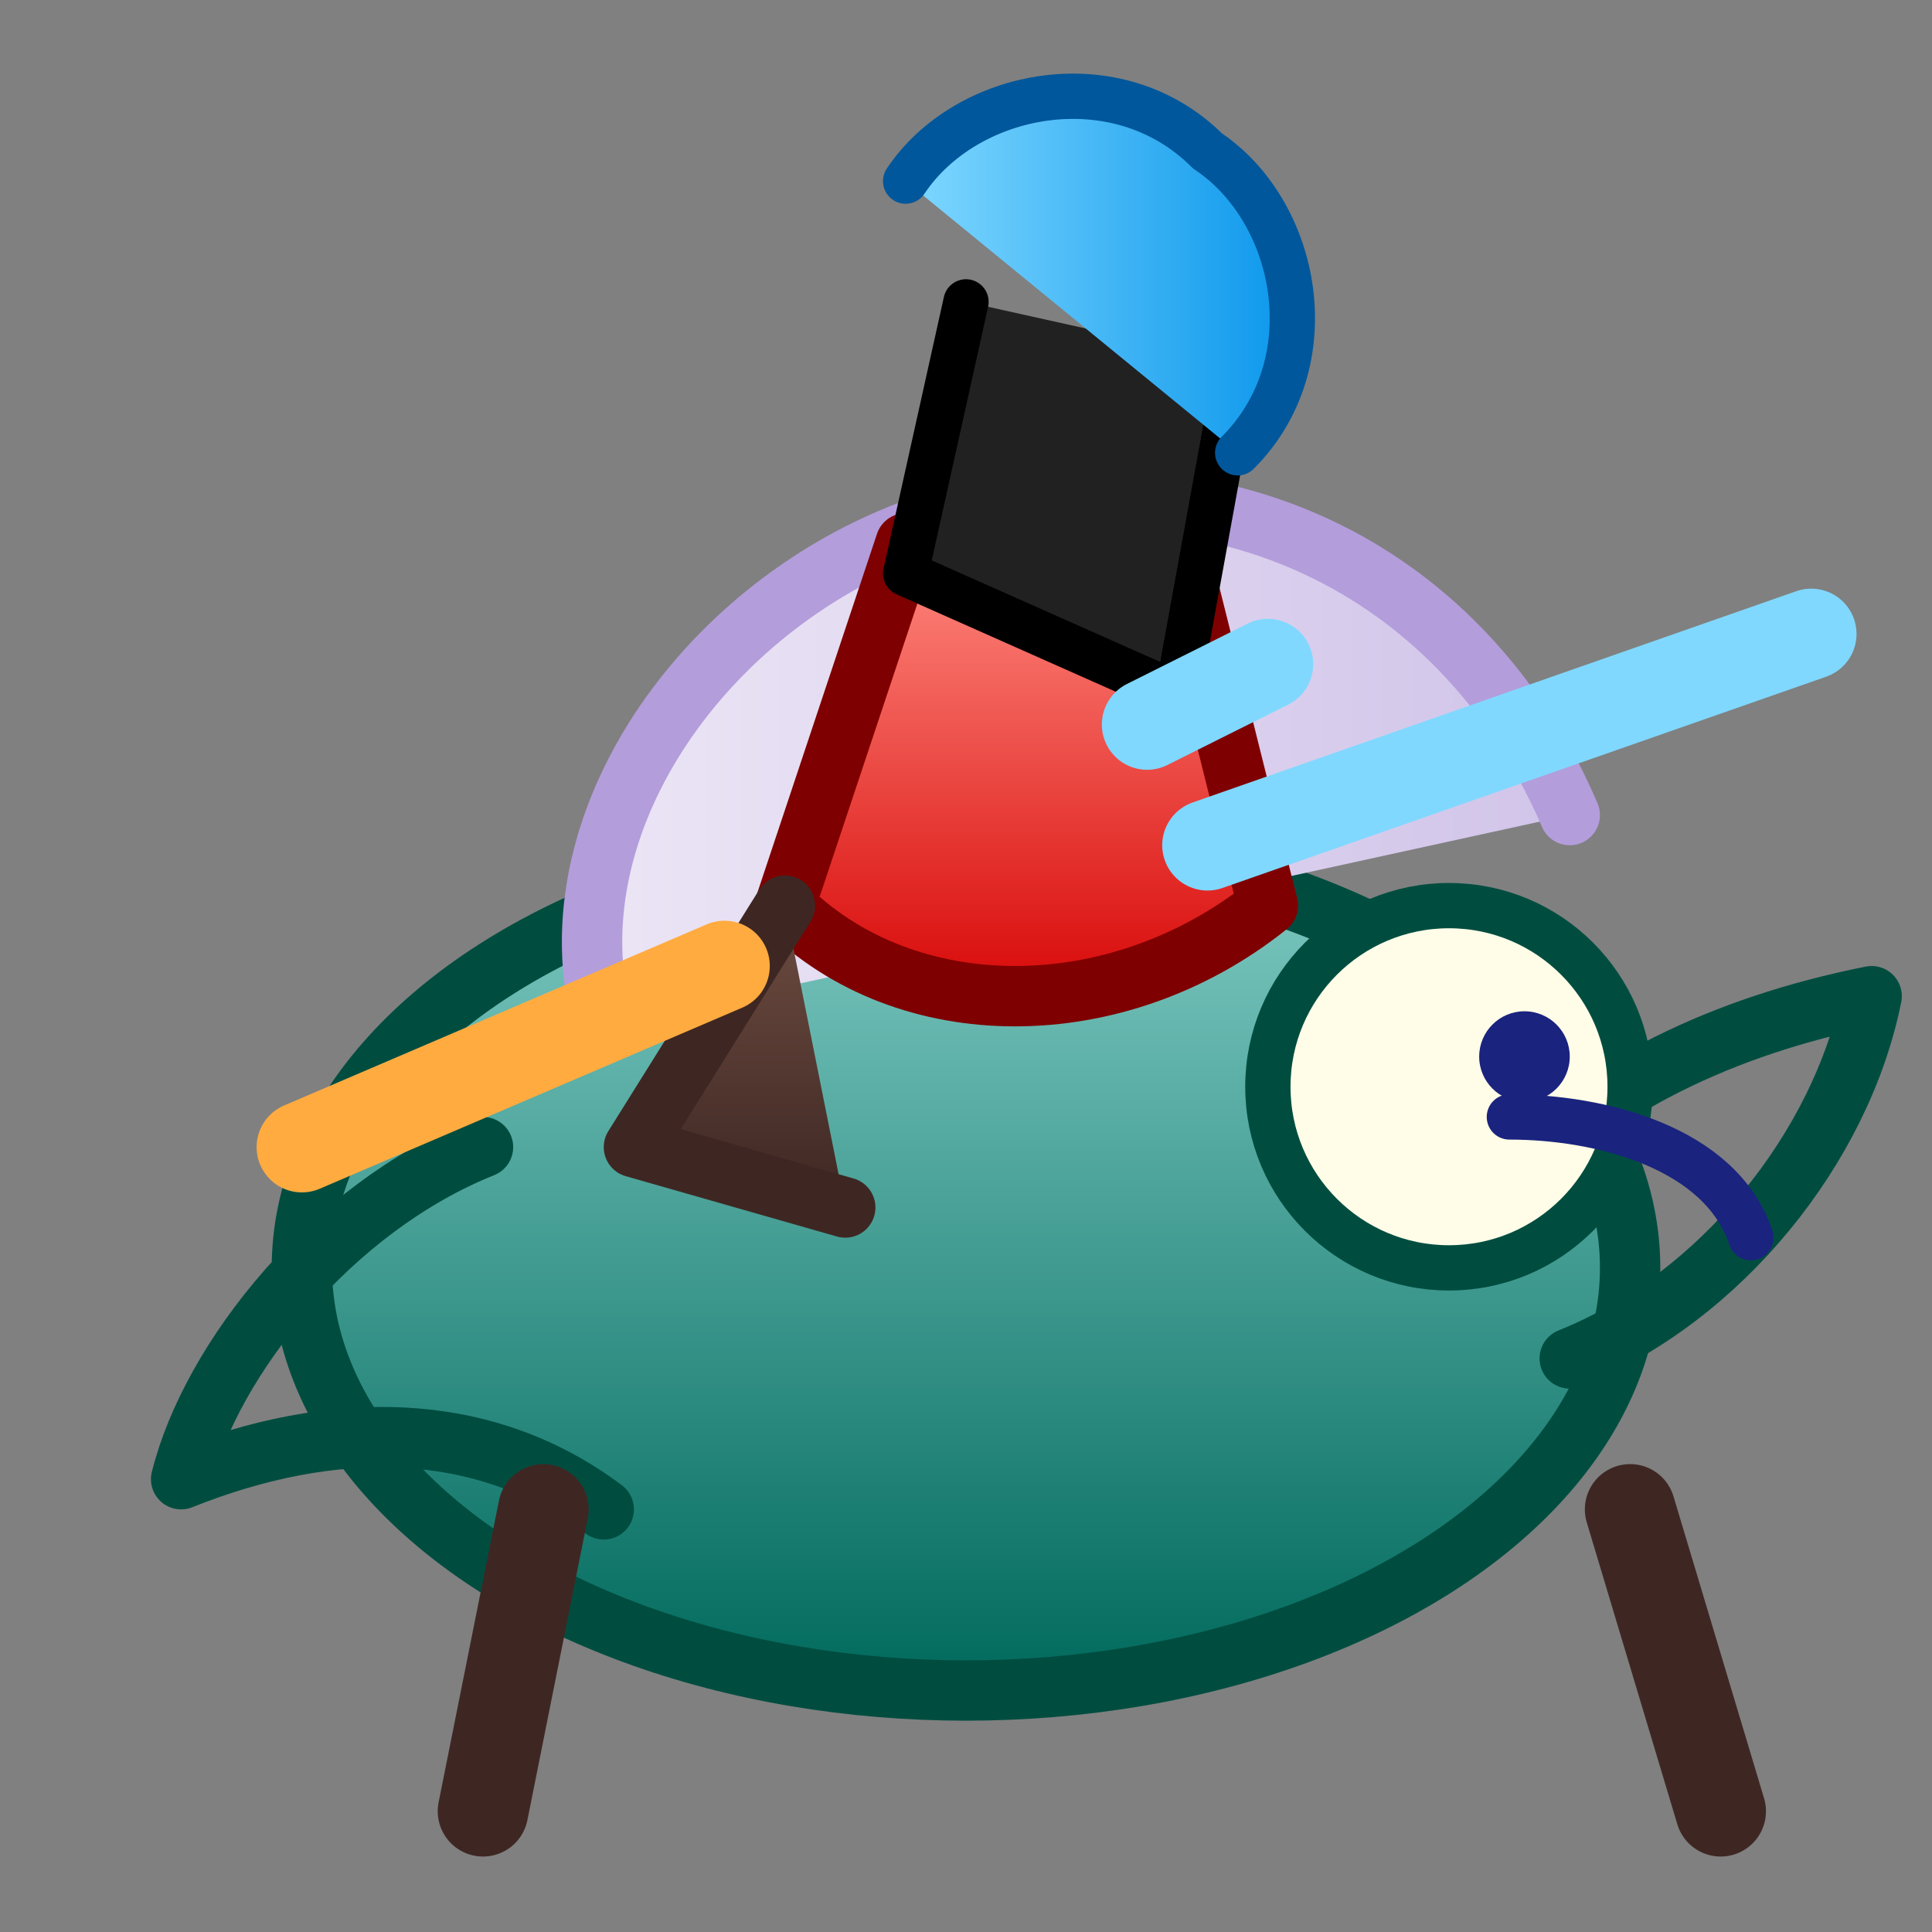 <svg viewBox="0 0 64 64" xmlns="http://www.w3.org/2000/svg">
  <rect x="0" y="0" width="64" height="64" fill="#808080" stroke="none"/>
  <defs>
    <linearGradient id="enemyWing" x1="0%" y1="0%" x2="100%" y2="0%">
      <stop offset="0%" stop-color="#ede7f6"/>
      <stop offset="100%" stop-color="#d1c4e9"/>
    </linearGradient>
    <linearGradient id="enemyArmor" x1="0%" y1="0%" x2="0%" y2="100%">
      <stop offset="0%" stop-color="#ff8a80"/>
      <stop offset="100%" stop-color="#d50000"/>
    </linearGradient>
    <linearGradient id="enemyPlume" x1="0%" y1="0%" x2="100%" y2="0%">
      <stop offset="0%" stop-color="#80d8ff"/>
      <stop offset="100%" stop-color="#0091ea"/>
    </linearGradient>
    <linearGradient id="enemySaddle" x1="0%" y1="0%" x2="0%" y2="100%">
      <stop offset="0%" stop-color="#6d4c41"/>
      <stop offset="100%" stop-color="#3e2723"/>
    </linearGradient>
    <linearGradient id="enemyBird" x1="0%" y1="0%" x2="0%" y2="100%">
      <stop offset="0%" stop-color="#80cbc4"/>
      <stop offset="100%" stop-color="#00695c"/>
    </linearGradient>
  </defs>
  <g fill="none" stroke-linecap="round" stroke-linejoin="round">
    <ellipse cx="32" cy="42" rx="22" ry="14" fill="url(#enemyBird)" stroke="#004d40" stroke-width="2"/>
    <path d="M16 38c-5 2-9 7-10 11 5-2 10-2 14 1" fill="none" stroke="#004d40" stroke-width="2"/>
    <path d="M52 45c5-2 9-7 10-12-5 1-9 3-12 6" fill="none" stroke="#004d40" stroke-width="2"/>
    <path d="M20 34c-2-7 4-15 12-17 10-2 17 3 20 10" fill="url(#enemyWing)" stroke="#b39ddb" stroke-width="2"/>
    <ellipse cx="48" cy="36" rx="6" ry="6" fill="#fffde7" stroke="#004d40" stroke-width="1.5"/>
    <circle cx="50.5" cy="35" r="1.5" fill="#1a237e"/>
    <path d="M50 37c3 0 7 1 8 4" stroke="#1a237e" stroke-width="1.5"/>
    <path d="M30 18l-4 12c4 4 11 4 16 0l-3-12" fill="url(#enemyArmor)" stroke="#7f0000" stroke-width="2"/>
    <path d="M32 10l-2 9 9 4 2-11" fill="#212121" stroke="#000" stroke-width="1.5"/>
    <path d="M30 6c2-3 7-4 10-1 3 2 4 7 1 10" fill="url(#enemyPlume)" stroke="#01579b" stroke-width="1.5"/>
    <path d="M26 30l-5 8 7 2" fill="url(#enemySaddle)" stroke="#3e2723" stroke-width="2"/>
    <path d="M18 50l-2 10" stroke="#3e2723" stroke-width="3"/>
    <path d="M54 50l3 10" stroke="#3e2723" stroke-width="3"/>
    <path d="M40 28l20-7" stroke="#80d8ff" stroke-width="3"/>
    <path d="M24 32l-14 6" stroke="#ffab40" stroke-width="3"/>
    <path d="M38 24l4-2" stroke="#80d8ff" stroke-width="3"/>
  </g>
</svg>
